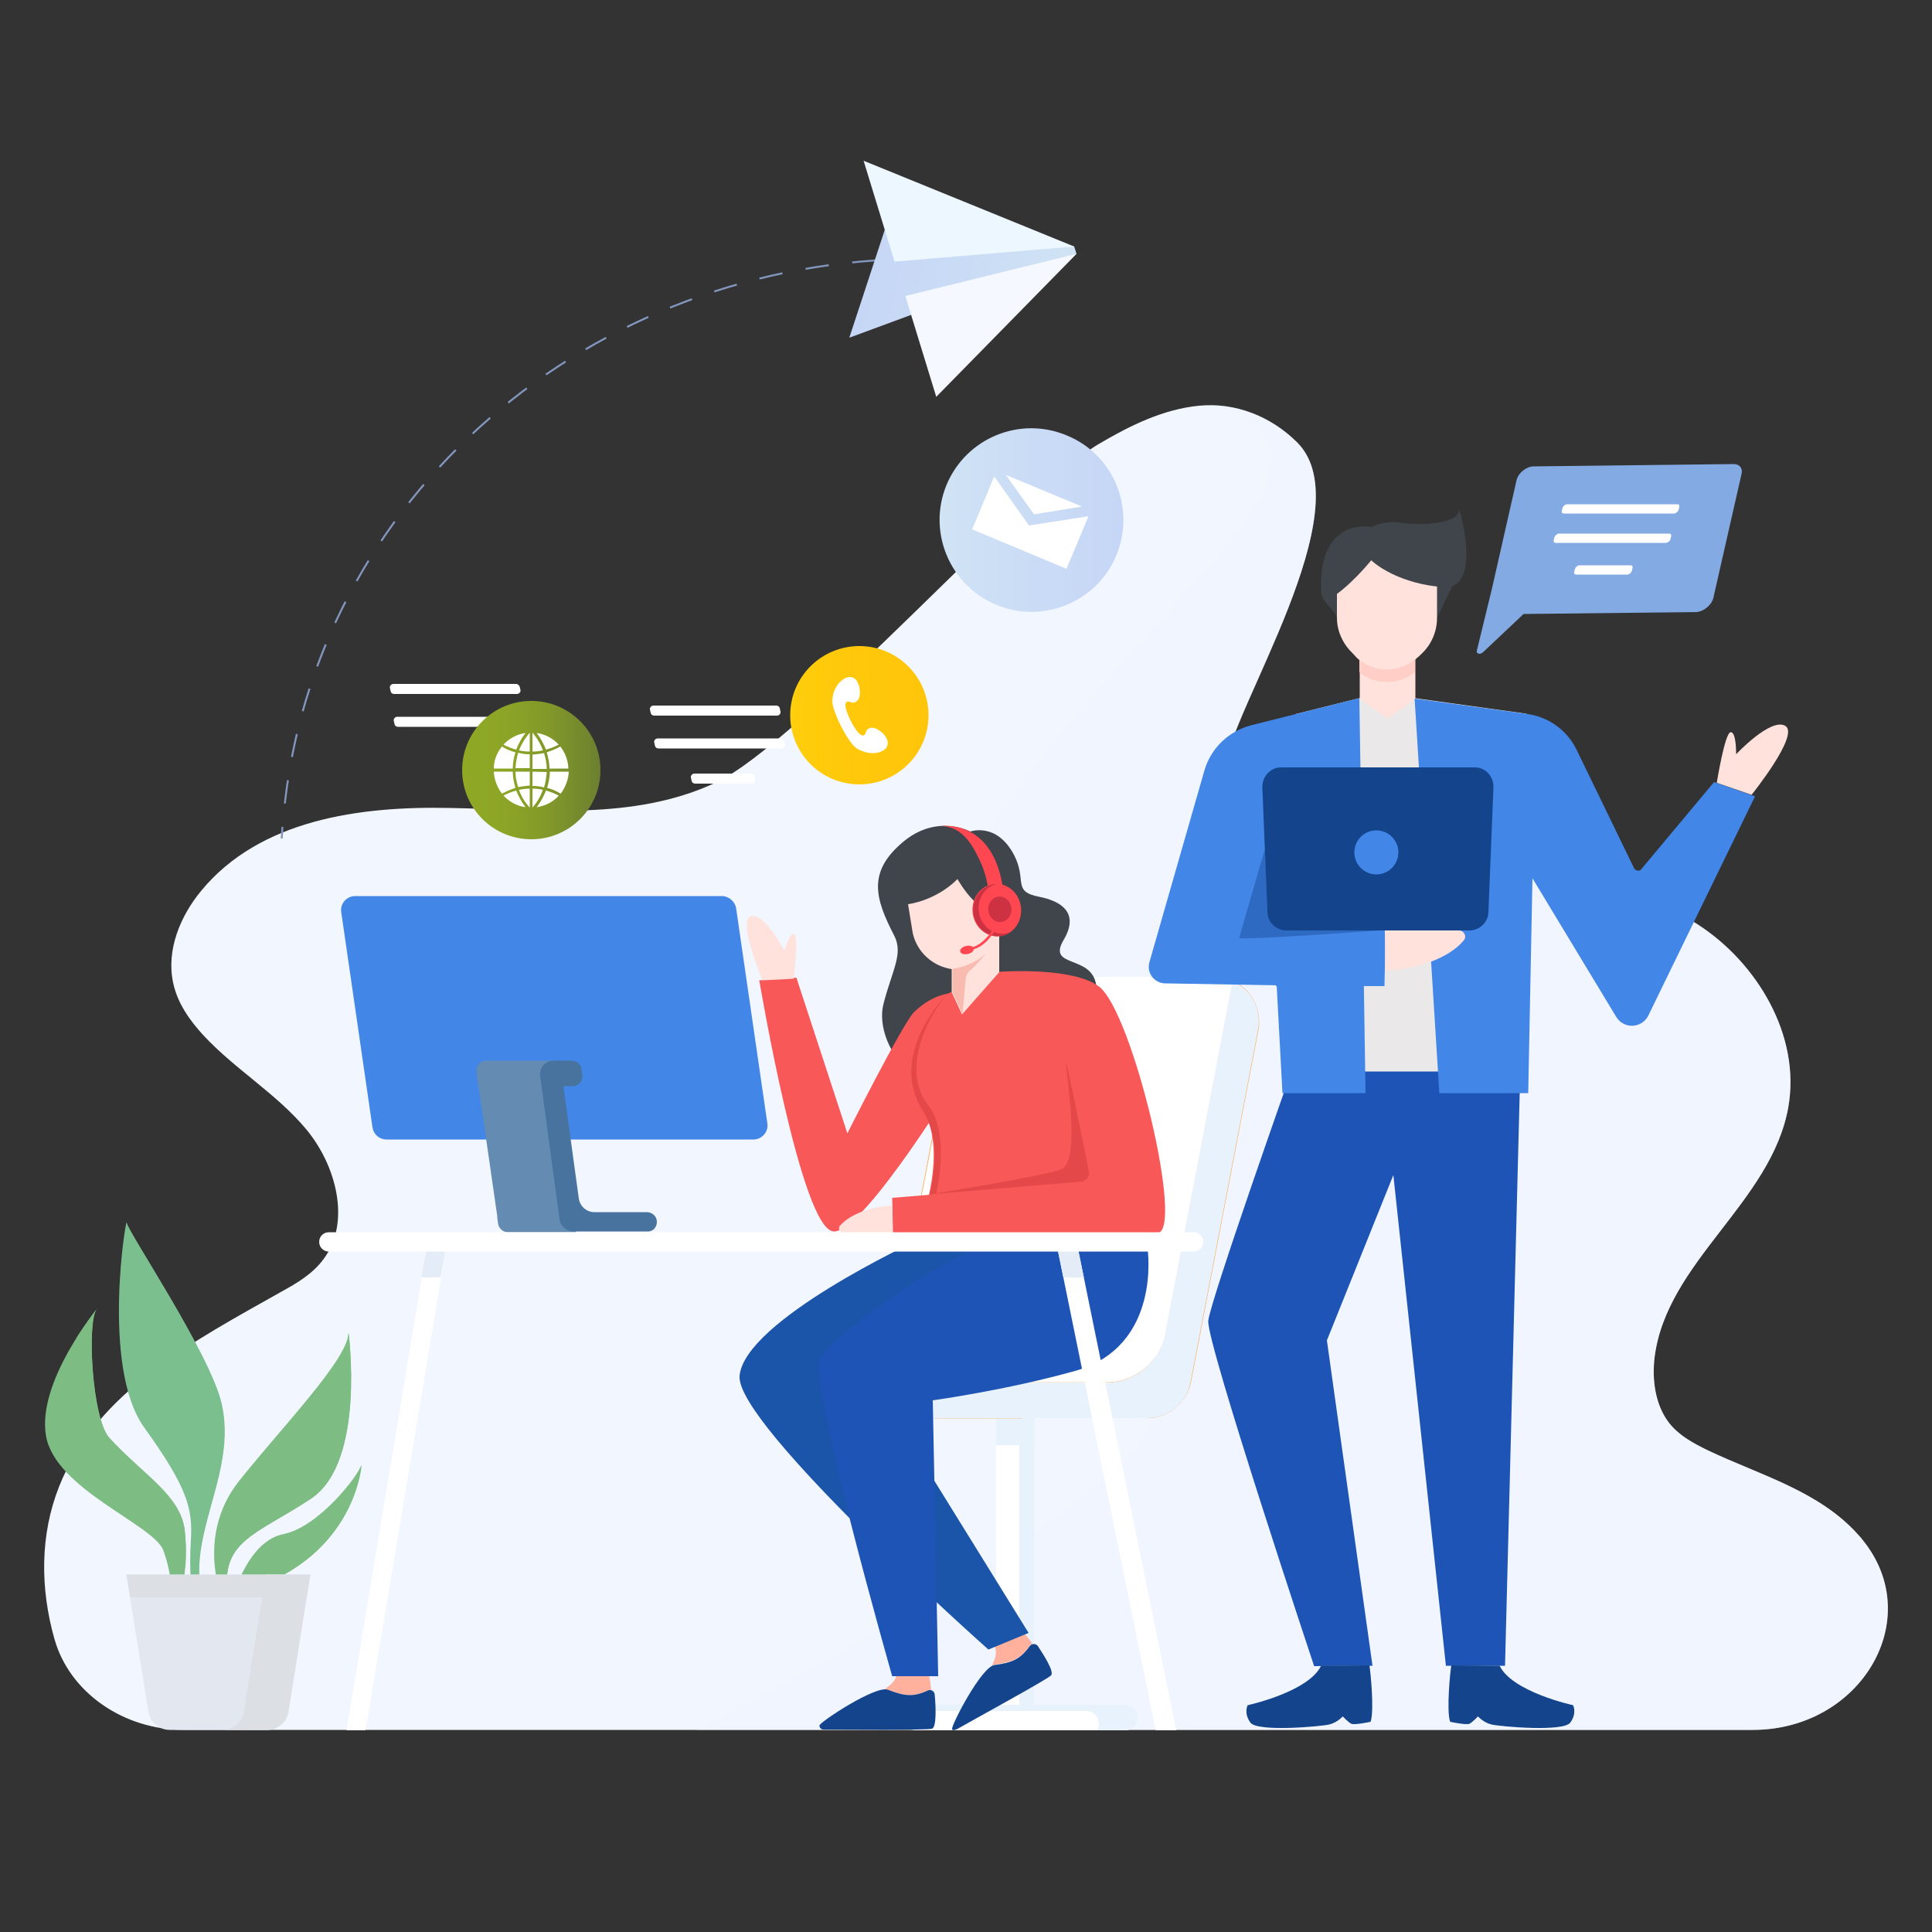 <?xml version="1.0" encoding="utf-8"?>
<!-- Generator: Adobe Illustrator 21.1.0, SVG Export Plug-In . SVG Version: 6.00 Build 0)  -->
<svg version="1.1" id="OBJECTS" xmlns="http://www.w3.org/2000/svg" xmlns:xlink="http://www.w3.org/1999/xlink" x="0px" y="0px"
	 viewBox="0 0 500 500" style="enable-background:new 0 0 500 500;" xml:space="preserve">
<rect x="0" y="0" width="500" height="500" fill="#333333" stroke="none"/>
<style type="text/css">
	.st0{fill:#F2F6FF;}
	.st1{opacity:0.41;fill:#EDF2FF;}
	.st2{fill:#7CBF8F;}
	.st3{fill:#7DBC82;}
	.st4{fill:#E3E7EF;}
	.st5{fill:#DCE0E5;}
	.st6{fill:#FFFFFF;}
	.st7{fill:#E8F2FC;}
	.st8{fill:#FF9933;}
	.st9{fill:#4286E8;}
	.st10{fill:#648BB2;}
	.st11{fill:#47739E;}
	.st12{fill:#40454C;}
	.st13{fill:#F95858;}
	.st14{fill:#E54848;}
	.st15{fill:#FFE2DC;}
	.st16{fill:#FF4751;}
	.st17{fill:#CC3241;}
	.st18{fill:#F9BAAF;}
	.st19{fill:#FFB19E;}
	.st20{fill:#13448C;}
	.st21{fill:#1B55AA;}
	.st22{fill:#1D54B5;}
	.st23{fill:#E4EDF7;}
	.st24{fill:#83AAE2;}
	.st25{fill:#EAE8E8;}
	.st26{opacity:0.41;fill:#13448C;}
	.st27{fill-rule:evenodd;clip-rule:evenodd;fill:#FFE2DC;}
	.st28{fill-rule:evenodd;clip-rule:evenodd;fill:#FFB19E;}
	.st29{fill-rule:evenodd;clip-rule:evenodd;fill:#40454C;}
	.st30{fill-rule:evenodd;clip-rule:evenodd;fill:#FFCFC7;}
	.st31{fill:url(#SVGID_1_);}
	.st32{fill:none;stroke:#8296BE;stroke-width:0.5;stroke-miterlimit:10;}
	.st33{fill:none;stroke:#8296BE;stroke-width:0.5;stroke-miterlimit:10;stroke-dasharray:6.093,6.093;}
	.st34{fill:url(#SVGID_2_);}
	.st35{fill:#EDF7FF;}
	.st36{fill:#F5F9FF;}
	.st37{fill:url(#SVGID_3_);}
	.st38{fill:url(#SVGID_4_);}
</style>
<g>
	<g>
		<g>
			<g>
				<path class="st0" d="M453.6,447.7c28,0,45-28.7,28.5-49.1c-0.3-0.4-0.7-0.9-1.1-1.3c-10.1-11.4-25.4-15.5-38.9-21.9
					c-3.7-1.8-7.5-3.8-10.1-7.1c-3.6-4.6-4.5-11.1-3.8-17c3.1-24.8,30.2-40.1,34.6-64.7c3.3-18.6-8.1-37.5-23.5-47.4
					c-15.4-9.9-34.1-12.3-52.1-13.1c-18.1-0.8-36.4-0.1-53.9-4.5c-4.6-1.2-9.4-2.8-12.6-6.6c-3.6-4.2-4.3-10.4-3.8-16
					c1.5-15.2,36.1-67.3,18.8-84.5c-6.8-6.8-16.1-10.4-25.4-9.5c-9.3,0.9-18,5.2-26.1,10c-17.2,10.1-77.3,77.4-98.9,87.5
					c-21.2,10-45.6,7-68.9,6.6c-23.3-0.5-49.1,3-64.3,21.4c-5.4,6.5-9.1,15.3-7.3,23.8c1.1,5.3,4.3,9.8,7.9,13.7
					c8.2,8.8,18.8,15,26.5,24.2s11.8,24,4.5,33.7c-2.8,3.8-6.9,6.2-10.9,8.4C50.3,347,25.1,360,15.3,384.7
					c-5,12.6-4.9,26.5-1.2,39.5c3.9,13.8,17.8,23.5,33.6,23.5H453.6z"/>
			</g>
			<path class="st1" d="M481,397.3c-10.1-11.4-25.4-15.5-38.9-21.9c-3.7-1.8-7.5-3.8-10.1-7.1c-3.6-4.6-4.5-11.1-3.8-17
				c3.1-24.8,30.2-40.1,34.6-64.7c3.3-18.6-8.1-37.5-23.5-47.4c-15.4-9.9-34.1-12.3-52.1-13.1c-18.1-0.8-36.4-0.1-53.9-4.5
				c-4.6-1.2-9.4-2.8-12.6-6.6c-3.6-4.2-4.3-10.4-3.8-16c1.5-15.2,36.1-67.3,18.8-84.5c-5.9-5.9-13.7-9.4-21.7-9.6
				c10.9,3,18.9,9.2,13.1,22c-13.4,29.6-138.2,128-50.6,137.7c87.7,9.7-57.6,87.7,8.6,93.1c50.5,4.1-53.1,63.2-104.8,90h273.3
				c28,0,45-28.7,28.5-49.1C481.8,398.2,481.4,397.8,481,397.3z"/>
		</g>
		<g>
			<g>
				<g>
					<path class="st2" d="M53.4,414.1c0,0-3.3-3.1-1.1-14.9c2.2-11.8,7.9-23,5.1-35.8c-2.8-12.8-24.5-44.9-24.6-47
						c-0.1-2.1-6.7,37.4,4.5,53c11.2,15.6,12.6,21,12.1,29.2c-0.5,8.2,0.1,14.8,1.3,16.7L53.4,414.1z"/>
					<path class="st2" d="M51.3,390.4c-1.3,5.2-2.1,18.4,0,21.5c0.2,0.3,0.5,0.1,0.8-0.4c-0.6-2.2-1.1-6,0.1-12.3
						c2.2-11.8,7.9-23,5.1-35.8c-2.8-12.8-24.5-44.9-24.6-47c0,0,3.3,26.8,14.3,45.2C55,374.8,52.6,385.2,51.3,390.4z"/>
				</g>
				<g>
					<path class="st3" d="M57.3,413.2c0,0-6.4-15.9,4.4-29.7C72.6,369.7,89.9,352,90.2,345c0,0,4.4,33.3-9.6,42.8
						c-14.1,9.4-24,10.9-21.5,25.5L57.3,413.2z"/>
					<path class="st3" d="M72.5,381c-15.7,11.4-17,24.6-14.5,30.7c0.2,0.5,0.5,0.8,1,0.9c-2.1-14,7.7-15.6,21.6-24.9
						c14.1-9.4,9.6-42.8,9.6-42.8S88.2,369.6,72.5,381z"/>
				</g>
				<g>
					<path class="st3" d="M46.8,413.6c0,0,2-8.4,1-17.5c-1.1-9.1-10.6-14.2-19.5-23.9c-4.6-5-5.9-31.1-3.1-33.6c0,0-15.7,19-13.3,33
						c2.4,13.9,28,23,30.4,29.7c2.4,6.7,2.2,12.4,2.2,12.4L46.8,413.6z"/>
					<g>
						<path class="st3" d="M19.9,346.1c-5.2,14.1,0.1,31.1,17.4,41.6c12.7,7.8,8.6,24,8.6,24l2.1-6.4c0.2-2.8,0.2-6-0.2-9.3
							c-1.1-9.1-10.6-14.2-19.5-23.9c-4.4-4.8-5.8-29.3-3.4-33.2C24.2,339.9,22.2,342.5,19.9,346.1z"/>
						<path class="st3" d="M24.9,339c0.2-0.2,0.3-0.4,0.3-0.4C25.1,338.7,25,338.8,24.9,339z"/>
					</g>
				</g>
				<g>
					<path class="st3" d="M60.6,412.5c0,0,3.7-13.7,12.8-15.5c9.1-1.8,19.5-15.3,20.1-17.9C93.5,379.1,92,404.5,60.6,412.5z"/>
					<path class="st3" d="M72.9,401.6c-5.6,2.8-7.9,6.5-8.7,9.9c27.9-9,29.4-32.4,29.4-32.4c-0.1,0.5-0.6,1.5-1.4,2.7
						C89.4,386.6,82.7,396.6,72.9,401.6z"/>
				</g>
			</g>
			<path class="st4" d="M80.3,407.5H32.7l5.7,35.5c0.4,2.7,2.8,4.7,5.5,4.7h25.3c2.7,0,5.1-2,5.5-4.7L80.3,407.5z"/>
			<polygon class="st5" points="79.4,413.4 80.3,407.5 32.7,407.5 33.7,413.4 			"/>
			<path class="st5" d="M68.8,407.5l-5.7,35.5c-0.4,2.7-2.8,4.7-5.5,4.7h11.5c2.7,0,5.1-2,5.5-4.7l5.7-35.5H68.8z"/>
		</g>
		<g>
			<g>
				<rect x="257.8" y="366.8" class="st6" width="9.9" height="81"/>
				<rect x="263.8" y="366.8" class="st7" width="3.9" height="81"/>
				<path class="st6" d="M291.2,441.2H237c-1.8,0-3.3,1.5-3.3,3.3l0,0c0,1.8,1.5,3.3,3.3,3.3h54.2c1.8,0,3.3-1.5,3.3-3.3l0,0
					C294.5,442.7,293,441.2,291.2,441.2z"/>
				<path class="st7" d="M291.2,441.2H237c-1.2,0-2.3,0.7-2.8,1.6h46.9c1.8,0,3.3,1.5,3.3,3.3c0,0.6-0.2,1.2-0.5,1.7h7.3
					c1.8,0,3.3-1.5,3.3-3.3C294.5,442.7,293,441.2,291.2,441.2z"/>
				<rect x="257.8" y="366.8" class="st7" width="9.9" height="7.2"/>
				<path class="st8" d="M319,253.8c-1.4-0.6-2.9-1-4.6-1h-55.8c-5.4,0-10.1,3.9-11.2,9.2L230,353.5c-0.3,1.5-0.3,2.9,0,4.3
					c0,0,0,0.1,0,0.1h-15.5c-2.6,0-4.6,2.1-4.6,4.6c0,2.6,2.1,4.6,4.6,4.6h50.1V367H297c5.4,0,10.1-3.9,11.2-9.2l17.5-91.4
					C326.6,261,323.7,255.9,319,253.8z"/>
				<path class="st7" d="M325.6,266.4l-17.5,91.4c-1,5.4-5.7,9.2-11.2,9.2h-32.3v0.1h-50.1c-2.6,0-4.6-2.1-4.6-4.6
					c0-2.6,2.1-4.6,4.6-4.6h15.5c0,0,0-0.1,0-0.1c0.1,0,0.3,0,0.4,0h55.8c7.5,0,13.9-5.3,15.3-12.7l17.4-91.2
					C323.7,255.9,326.6,261,325.6,266.4z"/>
				<path class="st6" d="M301.7,344.5l-0.1,0.5c-1.4,7.4-7.9,12.7-15.3,12.7h-55.8c-0.1,0-0.3,0-0.4,0c0,0,0,0.1,0,0.1h-15.5
					c-2.3,0-4.2,1.7-4.6,3.9v-12.5c0,0,0-0.1,0-0.1c-0.4-2.5,1.7-4.6,4.2-4.6H301.7z"/>
				<path class="st6" d="M319,253.8l-17.4,91.2c-1.4,7.4-7.9,12.7-15.3,12.7h-55.8c-0.1,0-0.3,0-0.4,0c-0.3-1.4-0.3-2.8,0-4.3
					l17.5-91.4c1-5.4,5.7-9.2,11.2-9.2h55.8C316.1,252.9,317.6,253.2,319,253.8z"/>
			</g>
			<g>
				<path class="st9" d="M186.8,231.9H91.9c-2.2,0-3.9,2-3.6,4.1l8.1,55.8c0.3,1.8,1.8,3.1,3.6,3.1H195c2.2,0,3.9-2,3.6-4.1
					l-8.1-55.8C190.2,233.3,188.6,231.9,186.8,231.9z"/>
				<g>
					<path class="st10" d="M143.8,274.5h-12.1h-5.9c-1.6,0-2.7,1.4-2.5,2.9l5.4,37.4c0,0.1,0,0.2,0,0.4l0.2,1.5
						c0.2,1.2,1.3,2.2,2.5,2.2h5.8h11.9L143.8,274.5z"/>
					<path class="st11" d="M170,316.2c0-1.4-1.2-2.5-2.6-2.5h-13.6c-2,0-3.7-1.5-4-3.5l-4-29.1h2.4c1.6,0,2.7-1.4,2.5-2.9l-0.2-1.5
						c-0.2-1.3-1.3-2.2-2.5-2.2l-4.7,0c-2.2,0-3.8,1.9-3.5,4l5,37c0.2,1.8,1.8,3.2,3.7,3.2l19,0C168.9,318.8,170,317.7,170,316.2
						L170,316.2z"/>
				</g>
				<g>
					<circle class="st9" cx="158.6" cy="286.9" r="1.7"/>
					<circle class="st9" cx="167.3" cy="286.9" r="1.7"/>
					<circle class="st9" cx="175" cy="286.9" r="1.7"/>
				</g>
			</g>
			<g>
				<path class="st12" d="M283.7,255c-1.1-8.1-12.9-4.3-8.4-11.8c4.1-7-0.7-10-6.3-11.1c-7.2-1.4-3.1-4.2-6.6-10.9
					c-4.5-8.5-11.3-6-11.3-6s-8.6-4.7-17.4,2.7c-9.3,7.8-7.2,14.7-2.3,24.2c2.5,4.8-0.6,9.1-2.8,17.9c-2.6,10.6,10.4,31.8,38.3,17.5
					C277.7,271.8,284.2,259.3,283.7,255z"/>
				<path class="st13" d="M245.1,257.2c0,0-4.3,0.5-8.6,4.8c-2.9,2.9-17.2,31.3-17.2,31.3L206.1,253l-9.6,0.7c0,0,10.9,64.9,19.3,65
					c8,0.1,33.4-41.9,33.4-41.9L245.1,257.2z"/>
				<path class="st13" d="M272.4,274.3l8.4,31.6l-49.9,4.1l0.2,9c0,0,57.6,0.3,68.4,0.1c7.2-0.1-6.4-57.3-15.1-63.8
					c-6.9-5.2-25.8-3.8-25.8-3.8l-13.5,5.7c0,0-15.7,15.5-6.3,30.1c7.4,11.5-2,33.9-2,33.9l31.9,1.9l28.5,0.3L272.4,274.3z"/>
				<path class="st14" d="M240.5,309.2l1.8-0.3c1.7-7.5,2-17.7-1.9-22.6c-7.7-9.7,0.2-23.9,4.7-29h0c-0.7,0.7-15.4,15.8-6.3,30.1
					C243.2,294.2,242.1,303.1,240.5,309.2z"/>
				<path class="st15" d="M231,312c-5.3,0.2-10.9,2.1-13.6,5.2c-0.6,0.7-0.1,1.8,0.8,1.8h12.8L231,312z"/>
				<g>
					<path class="st15" d="M258.6,240.9v10.7l-9.6,10.9l-0.1-0.1l-2.6-5.6v-6c-4.8-0.7-9-4.3-10.1-9.4L235,234c0,0,7.1-0.8,12.8-6.5
						c0,0,1.7,3.1,4.1,5.5c1.8,1.8,4.2,2.2,5.2,3.2C258.3,237.5,258.8,239.1,258.6,240.9z"/>
					<path class="st16" d="M256,231.7c0,0-0.4-4.5-2.1-8.3c-2-4.4-4.7-9.6-10.4-9.6c0,0,13.9-2.2,16.2,17.1L256,231.7z"/>
					<g>
						
							<ellipse transform="matrix(0.994 -0.107 0.107 0.994 -23.781 29.057)" class="st16" cx="258.1" cy="235.5" rx="6.3" ry="6.8"/>
						<path class="st17" d="M260,241.6c-3.3,0.4-6.3-2.3-6.7-5.8c-0.4-3.3,1.7-6.3,4.6-7c-0.2,0-0.3,0-0.5,0
							c-3.4,0.4-5.9,3.7-5.5,7.4c0.4,3.7,3.5,6.4,6.9,6.1c1.1-0.1,2-0.5,2.8-1.1C261.1,241.3,260.6,241.5,260,241.6z"/>
						
							<ellipse transform="matrix(0.994 -0.107 0.107 0.994 -23.76 29.145)" class="st17" cx="258.9" cy="235.3" rx="3" ry="3.3"/>
					</g>
					<path class="st18" d="M255.5,246.3c-0.4,0.5-2.7,3.4-4.5,4.9c-0.7,0.6-1.1,1.5-1.1,2.5l-0.8,8.7l-2.6-5.6v-6l0.1-0.1
						C246.5,250.8,252.5,249.9,255.5,246.3z"/>
					<g>
						<path class="st16" d="M251.4,245.8l-0.1-0.6c3.5-0.6,6-5.3,6.1-5.3l0.5,0.3C257.8,240.4,255.2,245.2,251.4,245.8z"/>
						<path class="st16" d="M252,245.5c-0.1-0.6-0.9-0.9-1.9-0.7c-1,0.2-1.7,0.8-1.6,1.4c0.1,0.6,0.9,0.9,1.9,0.7
							C251.4,246.7,252.1,246.1,252,245.5z"/>
					</g>
				</g>
				<path class="st15" d="M205.4,253.3c0,0,1.4-11.2,0.1-11.6c-1.2-0.4-2.5,4.4-2.5,4.4s-5.2-10.1-8.7-9c-3.5,1.1,3,16.6,3,16.6
					L205.4,253.3z"/>
				<path class="st14" d="M240.5,309.1l39.3-3.3c1.3-0.1,2.3-1.4,2-2.7c-1.5-7.4-5.7-28.4-5.9-27.8c-0.3,0.8,4,24.8-1.1,27.2
					C271.4,304.2,240.5,309.1,240.5,309.1z"/>
				<g>
					<g>
						<path class="st19" d="M267.2,425.4c-0.3,0.1-0.6,0.2-0.7,0.5c-2.5,3.5-4.7,4.3-9.1,4.9c-0.3,0-0.5,0.1-0.8,0.3
							c0.3-0.5,1.8-2.9,0.8-5.1c-1.1-2.4-2.5-4.2-2.5-4.2l6.4-3.8C261.2,418,265.2,422.6,267.2,425.4z"/>
						<path class="st20" d="M272,433.6c-1.1,1.1-19.4,11.1-23.8,13.6c-0.5,0.3-1.6,0.9-1.8,0.3c-0.3-0.9,7.6-16.2,11-16.6
							c4.4-0.6,6.6-1.4,9.1-4.9c0.5-0.7,1.6-0.7,2.1,0C270.3,428.6,272.9,432.7,272,433.6z"/>
					</g>
					<path class="st21" d="M237,321.2c0,0-44.4,20.6-45.6,34.9c-1,12.7,64.4,70.8,64.4,70.8l10.4-4.3l-35.8-57.8
						c0,0,38-18.7,47.2-41.2L237,321.2z"/>
				</g>
				<g>
					<g>
						<path class="st19" d="M241,437.4c-0.3-0.1-0.6-0.1-0.9,0.1c-3.9,1.8-6.2,1.4-10.3-0.2c-0.2-0.1-0.5-0.2-0.9-0.2
							c0.5-0.3,3-1.7,3.2-4c0.2-2.7-0.1-4.9-0.1-4.9l7.5-0.2C239.4,428,240.7,433.9,241,437.4z"/>
						<path class="st20" d="M241.2,447.4c-1.5,0.4-23.1,0.2-28.1,0.2c-0.6,0-1.1-0.5-1-1.1c0.2-0.9,14.5-10.4,17.7-9.2
							c4.1,1.6,6.5,2,10.3,0.2c0.8-0.4,1.8,0.2,1.8,1.1C242.2,441.7,242.4,447,241.2,447.4z"/>
					</g>
					<g>
						<path class="st22" d="M297,323.3c0,0,3.7,25.2-18.8,31.5c-17.8,5-36.8,7.6-36.8,7.6l1.4,71.4h-11.9c0,0-21.8-76.3-18.7-82
							c3.5-6.5,31.2-26.1,43-29.6L297,323.3z"/>
					</g>
				</g>
			</g>
			<g>
				<g>
					<polygon class="st6" points="94.6,447.8 89.7,447.8 110.3,323.7 115.3,323.7 					"/>
					<polygon class="st6" points="299.1,447.8 304.4,447.8 278.8,322.3 273.5,322.3 					"/>
				</g>
				<g>
					<polygon class="st23" points="114,330.6 115.3,323.7 110.3,323.7 109,330.6 					"/>
					<polygon class="st23" points="280.5,330.6 278.8,322.3 273.5,322.3 275.2,330.6 					"/>
				</g>
				<path class="st6" d="M308.9,318.9H85.1c-1.4,0-2.5,1.1-2.5,2.5l0,0c0,1.4,1.1,2.5,2.5,2.5h223.8c1.4,0,2.5-1.1,2.5-2.5l0,0
					C311.4,320,310.3,318.9,308.9,318.9z"/>
			</g>
		</g>
		<g>
			<g>
				<g>
					<g>
						<path class="st6" d="M200.9,182.6h-31.8c-0.5,0-1,0.5-0.9,1l0.2,0.9c0.1,0.4,0.4,0.7,0.9,0.7h31.8c0.5,0,1-0.5,0.9-1l-0.2-0.9
							C201.8,183,201.4,182.6,200.9,182.6z"/>
					</g>
					<g>
						<path class="st6" d="M202,191.1h-31.8c-0.5,0-1,0.5-0.9,1l0.2,0.9c0.1,0.4,0.4,0.7,0.9,0.7h31.8c0.5,0,1-0.5,0.9-1l-0.2-0.9
							C202.8,191.4,202.5,191.1,202,191.1z"/>
					</g>
					<g>
						<path class="st6" d="M194.4,200.2l-14.7,0c-0.5,0-1,0.5-0.9,1l0.2,0.9c0.1,0.4,0.4,0.7,0.9,0.7l14.7,0c0.5,0,1-0.5,0.9-1
							l-0.2-0.9C195.2,200.6,194.9,200.2,194.4,200.2z"/>
					</g>
				</g>
			</g>
			<g>
				<path class="st24" d="M443.4,154.8l7.3-32.1c0.4-1.5-0.5-2.6-2-2.6l-51.8,0.6c-1.8,0-3.9,1.6-4.4,3.5l-6.4,28.2l-3.9,16
					c-0.2,0.8,0.8,1.1,1.6,0.4l10.5-9.9l44.7-0.5C440.8,158.3,442.9,156.7,443.4,154.8z"/>
				<g>
					<g>
						<path class="st6" d="M434.1,130.5h-28.5c-0.5,0-1,0.4-1.2,0.9l-0.2,0.8c-0.1,0.4,0.1,0.7,0.5,0.7h28.5c0.5,0,1-0.4,1.2-0.9
							l0.2-0.8C434.7,130.8,434.5,130.5,434.1,130.5z"/>
					</g>
					<g>
						<path class="st6" d="M432,138.1h-28.5c-0.5,0-1,0.4-1.2,0.9l-0.2,0.8c-0.1,0.4,0.1,0.7,0.5,0.7h28.5c0.5,0,1-0.4,1.2-0.9
							l0.2-0.8C432.6,138.4,432.4,138.1,432,138.1z"/>
					</g>
					<g>
						<path class="st6" d="M422,146.3l-13.2,0c-0.5,0-1,0.4-1.2,0.9l-0.2,0.8c-0.1,0.4,0.1,0.7,0.5,0.7l13.2,0c0.5,0,1-0.4,1.2-0.9
							l0.2-0.8C422.6,146.6,422.4,146.3,422,146.3z"/>
					</g>
				</g>
			</g>
			<g>
				<g>
					<g>
						<path class="st6" d="M133.6,177h-31.8c-0.5,0-1,0.5-0.9,1l0.2,0.9c0.1,0.4,0.4,0.7,0.9,0.7h31.8c0.5,0,1-0.5,0.9-1l-0.2-0.9
							C134.4,177.4,134,177,133.6,177z"/>
					</g>
					<g>
						<path class="st6" d="M134.6,185.5h-31.8c-0.5,0-1,0.5-0.9,1l0.2,0.9c0.1,0.4,0.4,0.7,0.9,0.7h31.8c0.5,0,1-0.5,0.9-1l-0.2-0.9
							C135.4,185.8,135.1,185.5,134.6,185.5z"/>
					</g>
				</g>
			</g>
		</g>
		<g>
			<g>
				<g>
					<path class="st22" d="M393.5,276.4l-0.2,6.4l-3.8,148.3h-15.3l-13.6-127c0,0,0,0,0,0l-17.2,42.8l11.8,84.2l-5.7,0l-9.4,0.1
						c0,0-28-84-27.4-89.4c0.6-5.4,21.6-64.8,21.6-64.8L393.5,276.4z"/>
					<polygon class="st25" points="395,184.7 366.3,180.7 365.6,180.6 351.8,180.7 351.7,180.7 335.3,184.8 335.3,277.3 395,277.3 
											"/>
					<path class="st15" d="M444.3,202.6c0,0,2.1-13.1,3.6-13.1c1.5-0.1,1.4,5.7,1.4,5.7s9.1-9.7,12.8-7.3c3.6,2.4-8.8,17.8-8.8,17.8
						L444.3,202.6z"/>
					<path class="st9" d="M351.8,180.8l1.6,102.1h-21.5l-1.5-27.9l-28.6-0.5c-3,0.1-5.2-2.7-4.3-5.6l14.2-49.5
						c1.7-5.8,6.3-10.2,12.1-11.7l27.9-7L351.8,180.8z"/>
					<path class="st9" d="M454.2,206.1L426.5,263c-1.8,3.2-6.3,3.3-8.2,0.2l-21.7-35.9l-1.1,55.6h-23l-6.4-102.1l0.1,0l29.2,4
						c5.5,0.8,10.3,4.3,12.7,9.4l14.8,30.5c0.4,0.7,1.4,0.9,1.9,0.2l18.8-22.5L454.2,206.1z"/>
					<polygon class="st9" points="330.2,255.2 358.3,255.2 358.6,240.8 330.5,240.4 					"/>
					<path class="st15" d="M358.5,251.2c7.9-0.3,16.4-3.1,20.3-7.8c0.9-1,0.1-2.6-1.2-2.6h-19.2L358.5,251.2z"/>
					<path class="st26" d="M358.5,240.7c0,0-38.1,2.8-37.8,2l6.6-22.8l0.1,0.3l0.6,15.9C328.1,238.4,356.5,240.1,358.5,240.7z"/>
					<g>
						<path class="st20" d="M341.9,431.1c-3.3,6.8-19,10.2-19,10.2s-1.1,2,0.7,4.5c1.8,2.5,18.3,1,20.4,0.5c2.1-0.5,3.5-2.1,3.5-2.1
							s1.4,1.5,2.2,1.9c0.8,0.4,5-0.5,5-0.5c1-2.7,0-13-0.3-14.6L341.9,431.1z"/>
					</g>
					<g>
						<path class="st20" d="M388.1,431.1c3.3,6.8,19,10.2,19,10.2s1.1,2-0.7,4.5c-1.8,2.5-18.3,1-20.4,0.5c-2.1-0.5-3.5-2.1-3.5-2.1
							s-1.4,1.5-2.2,1.9c-0.8,0.4-5-0.5-5-0.5c-1-2.7,0-13,0.3-14.6L388.1,431.1z"/>
					</g>
				</g>
				<g>
					<g>
						<path class="st27" d="M366.2,180.8c-2.1,1.7-7.1,5.2-7.1,5.2s-5.1-3.5-7.2-5.2l0-12.2h14.4V180.8z"/>
						<path class="st28" d="M366.2,168.7v5.1c-4.2,3.5-10.2,3.5-14.4,0.1v-5.2H366.2z"/>
						<path class="st29" d="M346,159.9l25.9,0l3.9-8.1c7.1-3,1.8-20.1,1.8-20.1c0.4,4.1-10.7,4.3-15.1,3.6c-4.4-0.7-7.4,1.1-7.4,1.1
							s-14-3-13.2,16.6C342,156,345.4,157.6,346,159.9z"/>
						<g>
							<path class="st27" d="M371.9,151.8v8.1c0,3.5-1.4,6.8-3.9,9.2c-0.4,0.4-0.8,0.8-1.3,1.2c-4.4,4.1-11.2,4.1-15.5,0L350,169
								c-2.5-2.4-4-5.7-4-9.1v-6.2c0,0,3.7-2.5,8.9-8.7C354.9,145.1,360.6,150.5,371.9,151.8z"/>
							<path class="st30" d="M366.2,170.7v3.1c-4.2,3.5-10.2,3.5-14.4,0.1v-3.1C356,174.1,362,174.1,366.2,170.7z"/>
						</g>
					</g>
				</g>
			</g>
			<g>
				<path class="st20" d="M381.7,198.6h-50.2c-2.7,0-4.9,2.4-4.8,5.2l1.3,32.3c0.1,2.6,2.3,4.7,4.9,4.7h47.4c2.6,0,4.8-2.1,4.9-4.7
					l1.3-32.3C386.6,201,384.5,198.6,381.7,198.6z"/>
				<circle class="st9" cx="356.2" cy="220.6" r="5.7"/>
			</g>
		</g>
	</g>
</g>
<g>
	<linearGradient id="SVGID_1_" gradientUnits="userSpaceOnUse" x1="204.412" y1="185.062" x2="240.3" y2="185.062">
		<stop  offset="5.376340e-03" style="stop-color:#FFCE0C"/>
		<stop  offset="0.339" style="stop-color:#FFC90B"/>
		<stop  offset="0.973" style="stop-color:#FFC50B"/>
	</linearGradient>
	<circle class="st31" cx="222.4" cy="185.1" r="17.9"/>
	<path id="XMLID_81_" class="st6" d="M226.1,188.4c-0.7-0.2-1.6,0.1-1.9,0.8c-0.2,0.4-0.2,0.9-0.6,1.1c-0.3,0.1-0.6,0-0.9-0.2
		c-1.4-0.8-4.1-6.2-3.9-7.7c0-0.3,0.1-0.7,0.4-0.8c0.4-0.2,0.8,0.1,1.3,0.2c0.7,0.2,1.5-0.4,1.8-1.1c0.3-0.7,0.3-1.5,0.2-2.2
		c-0.1-0.9-0.4-1.8-0.9-2.5c-1.7-1.9-4.1,0-5.1,1.6c-0.6,1-1,2.2-1.1,3.4c-0.4,2.5,4.2,11.6,6.5,12.8c1.1,0.6,2.2,1,3.4,1.1
		c1.9,0.2,4.9-0.7,4.4-3.1c-0.2-0.9-0.8-1.6-1.4-2.2C227.5,189,226.9,188.5,226.1,188.4z"/>
</g>
<g>
	<g>
		<g>
			<path class="st32" d="M247.9,67.2c-1-0.1-2-0.1-3-0.1"/>
			<path class="st33" d="M238.8,67c-85.9-0.2-157.9,62.2-165.4,144"/>
			<path class="st32" d="M73.1,214c-0.1,1-0.1,2-0.2,3"/>
		</g>
	</g>
	<g>
		
			<linearGradient id="SVGID_2_" gradientUnits="userSpaceOnUse" x1="220.777" y1="68.371" x2="273.437" y2="68.371" gradientTransform="matrix(0.976 0.217 -0.217 0.976 22.991 -44.578)">
			<stop  offset="0" style="stop-color:#C6D6F6"/>
			<stop  offset="0.796" style="stop-color:#CDE0F5"/>
			<stop  offset="1" style="stop-color:#D0E4F5"/>
		</linearGradient>
		<polygon class="st34" points="229,59.4 219.8,87.4 278.6,65.7 278,63.8 		"/>
		<polygon class="st35" points="223.5,41.6 278,63.8 231.5,67.7 		"/>
		<polygon class="st36" points="242.3,102.7 278.6,65.7 234.3,76.6 		"/>
	</g>
</g>
<g>
	<linearGradient id="SVGID_3_" gradientUnits="userSpaceOnUse" x1="119.514" y1="199.31" x2="155.408" y2="199.31">
		<stop  offset="0" style="stop-color:#8FA925"/>
		<stop  offset="0.306" style="stop-color:#8CA526"/>
		<stop  offset="0.615" style="stop-color:#829929"/>
		<stop  offset="0.924" style="stop-color:#71852F"/>
		<stop  offset="0.995" style="stop-color:#6C7F30"/>
	</linearGradient>
	<circle class="st37" cx="137.5" cy="199.3" r="17.9"/>
	<g>
		<g>
			<path id="XMLID_146_" class="st6" d="M127.8,198.9h4.9c0-1.5,0.3-2.9,0.7-4.2c-1.2-0.3-2.4-0.8-3.5-1.5
				C128.6,194.8,127.8,196.8,127.8,198.9z"/>
			<path id="XMLID_145_" class="st6" d="M132.7,199.7h-4.9c0.1,2.1,0.9,4.1,2.1,5.7c1.1-0.6,2.3-1.1,3.5-1.5
				C133,202.6,132.7,201.1,132.7,199.7z"/>
			<path id="XMLID_144_" class="st6" d="M137.1,199.7h-3.7c0,1.4,0.3,2.7,0.7,4c1-0.2,2-0.3,3-0.4V199.7z"/>
			<path id="XMLID_143_" class="st6" d="M137.1,198.9v-3.7c-1,0-2-0.1-3-0.4c-0.4,1.3-0.6,2.7-0.7,4H137.1z"/>
			<path id="XMLID_142_" class="st6" d="M137.1,204.1c-0.9,0-1.8,0.1-2.8,0.3c0.6,1.7,1.5,3.2,2.8,4.6V204.1z"/>
			<path id="XMLID_141_" class="st6" d="M140.8,194.9c-1,0.2-2,0.3-3,0.4v3.7h3.7C141.5,197.6,141.2,196.2,140.8,194.9z"/>
			<path id="XMLID_140_" class="st6" d="M137.8,194.5c0.9,0,1.8-0.1,2.7-0.3c-0.6-1.7-1.5-3.2-2.7-4.6V194.5L137.8,194.5z"/>
			<path id="XMLID_139_" class="st6" d="M137.1,194.5v-4.9c-1.2,1.4-2.1,2.9-2.8,4.6C135.2,194.4,136.2,194.5,137.1,194.5z"/>
			<path id="XMLID_138_" class="st6" d="M133.6,194c0.6-1.6,1.4-3,2.4-4.3c-2.2,0.3-4.2,1.4-5.7,3
				C131.4,193.3,132.5,193.7,133.6,194z"/>
			<path id="XMLID_137_" class="st6" d="M133.6,204.6c-1.1,0.3-2.2,0.7-3.3,1.3c1.5,1.6,3.5,2.7,5.7,3
				C135,207.6,134.2,206.1,133.6,204.6z"/>
			<path id="XMLID_136_" class="st6" d="M137.8,204.1v4.9c1.2-1.4,2.1-2.9,2.7-4.6C139.7,204.2,138.7,204.1,137.8,204.1z"/>
			<path id="XMLID_135_" class="st6" d="M141.3,204.6c-0.6,1.5-1.4,3-2.4,4.3c2.2-0.3,4.3-1.4,5.7-3
				C143.5,205.3,142.4,204.9,141.3,204.6z"/>
			<path id="XMLID_134_" class="st6" d="M141.3,194c1.1-0.3,2.2-0.7,3.3-1.3c-1.5-1.6-3.5-2.7-5.7-3
				C139.9,191,140.7,192.5,141.3,194z"/>
			<path id="XMLID_133_" class="st6" d="M137.8,199.7v3.7c1,0,2,0.1,3,0.4c0.4-1.3,0.6-2.7,0.7-4L137.8,199.7L137.8,199.7z"/>
			<path id="XMLID_132_" class="st6" d="M147.2,199.7h-4.9c0,1.4-0.3,2.8-0.7,4.2c1.2,0.3,2.4,0.8,3.5,1.5
				C146.3,203.8,147.1,201.8,147.2,199.7z"/>
			<path id="XMLID_131_" class="st6" d="M142.2,198.9h4.9c-0.1-2.1-0.8-4.1-2.1-5.7c-1.1,0.6-2.3,1.1-3.5,1.5
				C141.9,196.1,142.2,197.5,142.2,198.9z"/>
		</g>
	</g>
</g>
<g>
	<linearGradient id="SVGID_4_" gradientUnits="userSpaceOnUse" x1="243.164" y1="134.54" x2="290.749" y2="134.54">
		<stop  offset="2.000000e-08" style="stop-color:#D0E4F5"/>
		<stop  offset="0.204" style="stop-color:#CDE0F5"/>
		<stop  offset="1" style="stop-color:#C6D6F6"/>
	</linearGradient>
	<path class="st38" d="M287.7,146.2c-5.3,9.6-16.8,14.3-27.4,11.2c-13.8-4.1-20.7-19.1-15.3-32c5.1-12.1,19-17.8,31.1-12.7
		C289.1,118,294.7,133.6,287.7,146.2z"/>
	<g>
		<g>
			<polygon class="st6" points="280,131.1 260.3,122.9 267.6,133.1 			"/>
			<polygon class="st6" points="266.3,136 257.3,123.3 251.6,137 276,147.2 281.7,133.6 			"/>
		</g>
	</g>
</g>
</svg>
